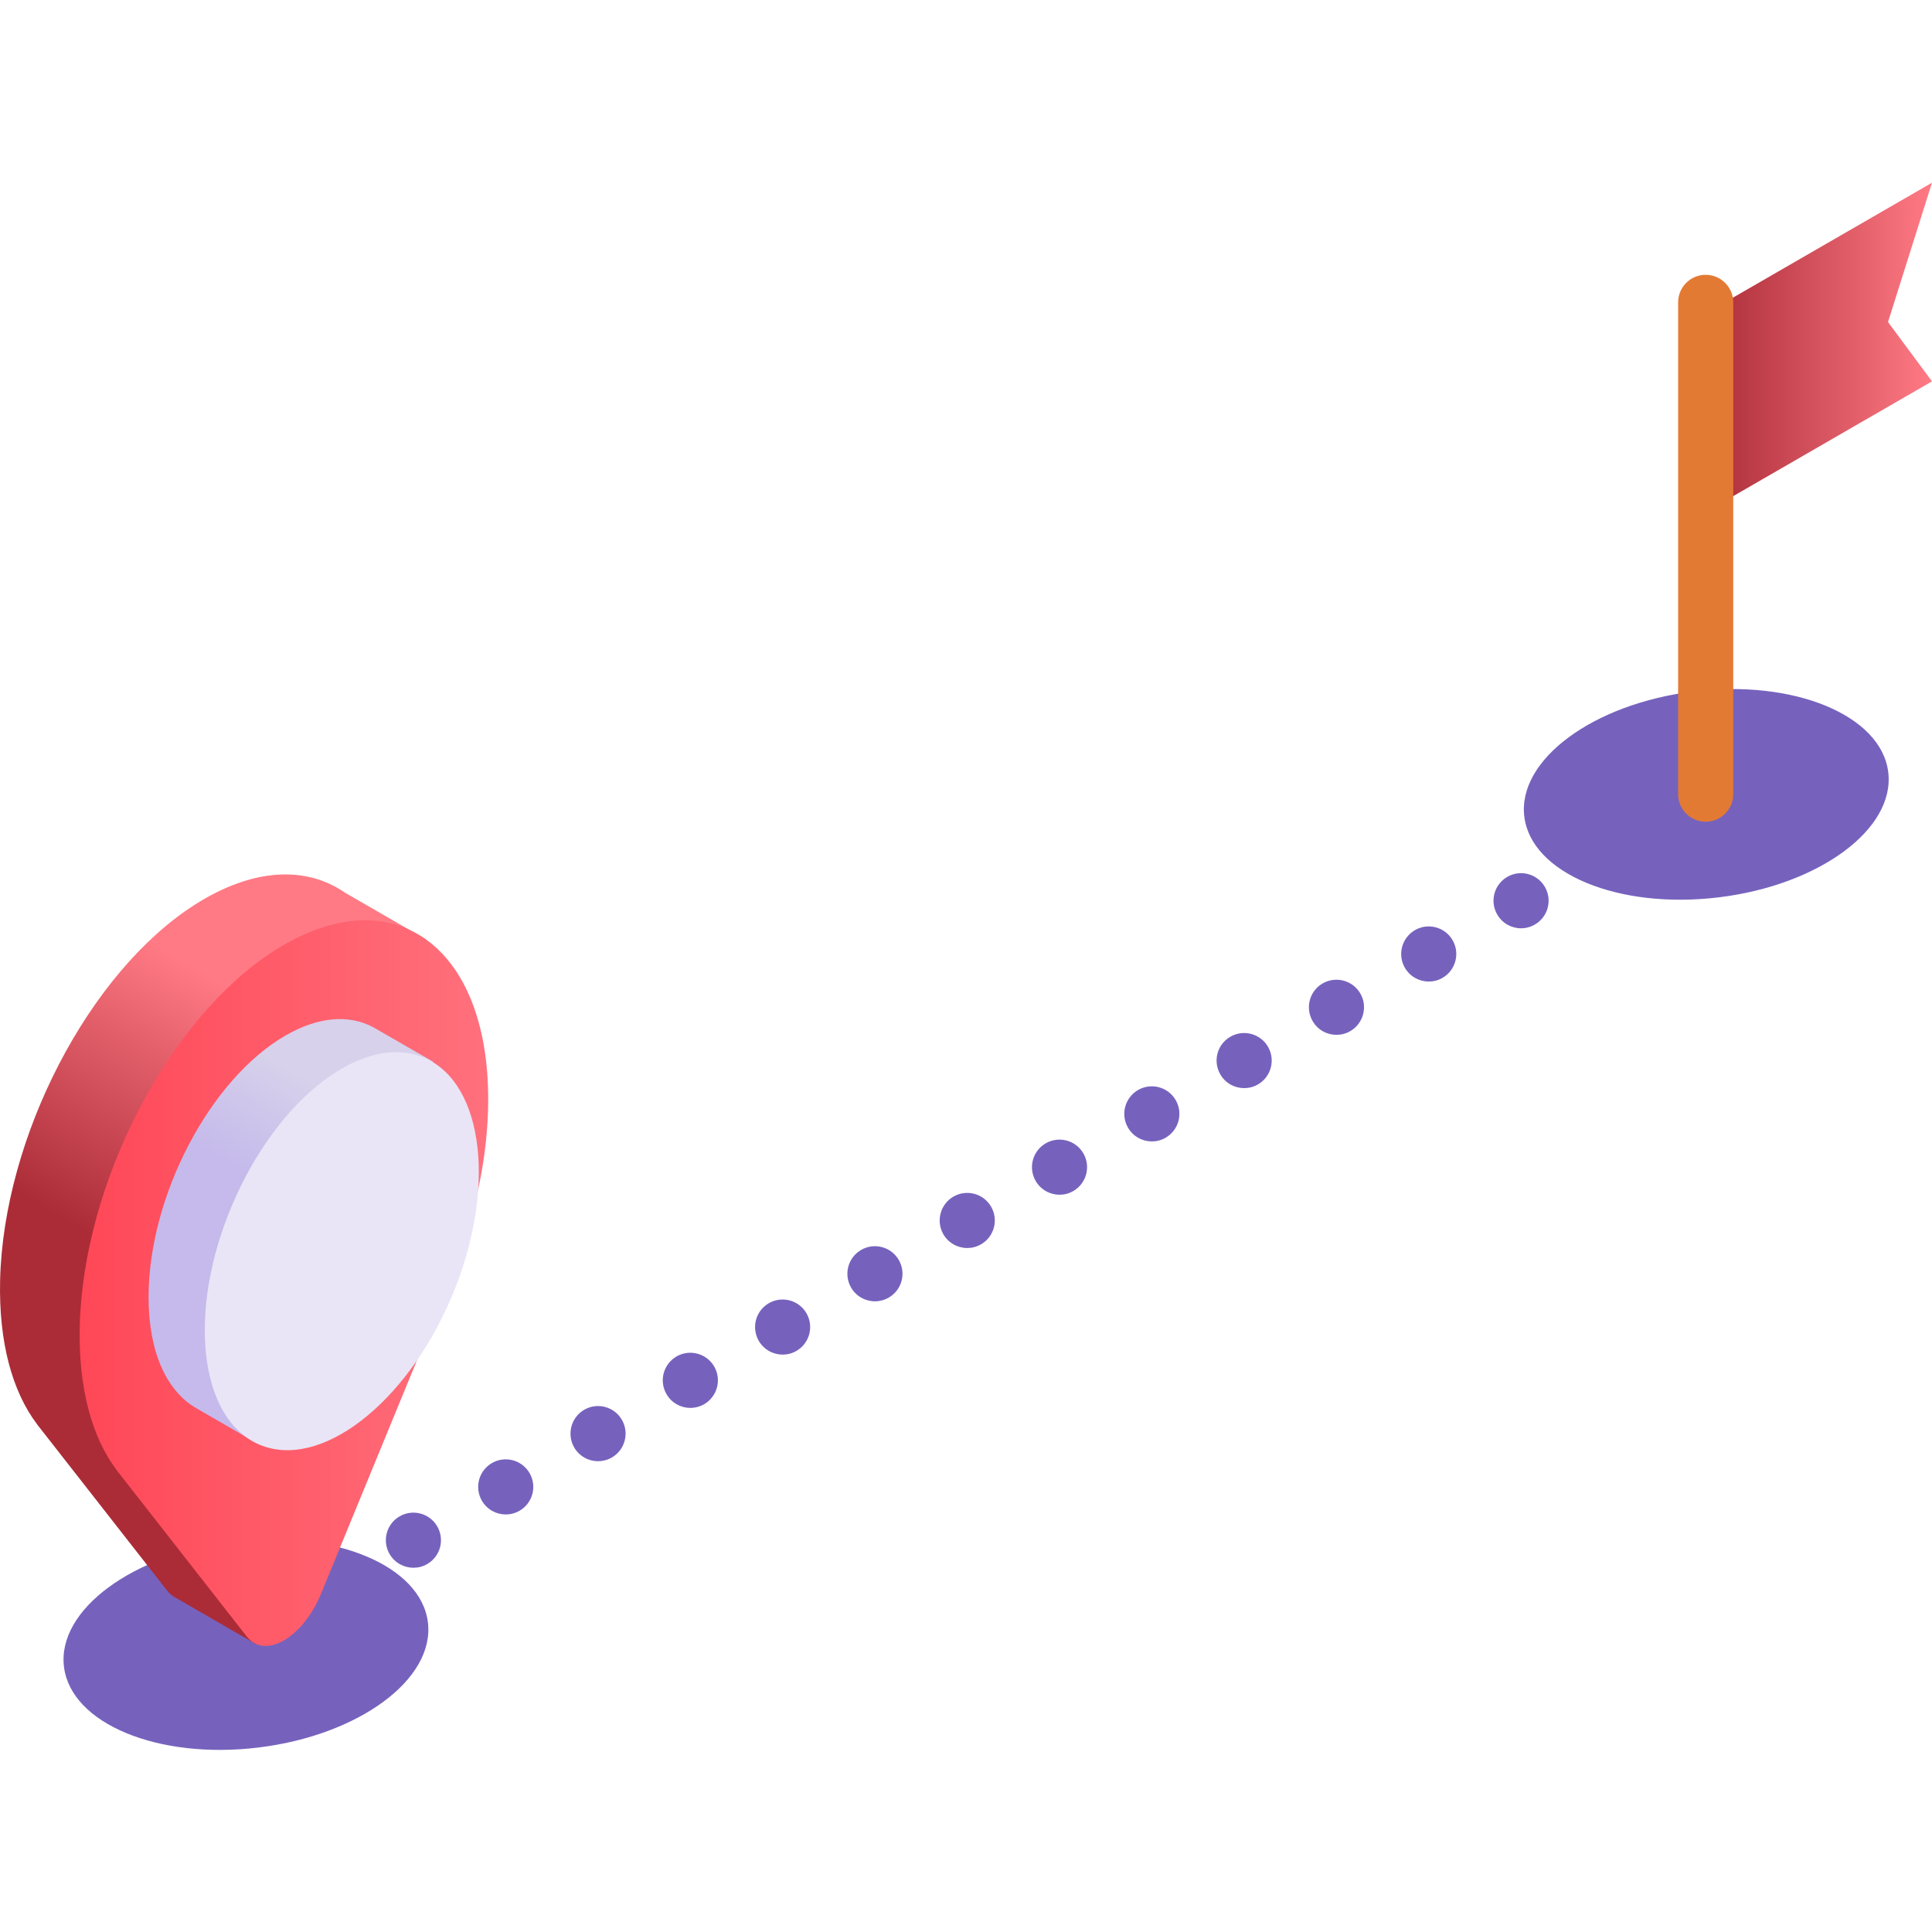 <svg id="Capa_1" enable-background="new 0 0 512 512" height="512" viewBox="0 0 512 512" width="512" xmlns="http://www.w3.org/2000/svg" xmlns:xlink="http://www.w3.org/1999/xlink"><linearGradient id="lg1"><stop offset="0" stop-color="#ab2c37"/><stop offset="1" stop-color="#ff7a85"/></linearGradient><linearGradient id="SVGID_1_" gradientUnits="userSpaceOnUse" x1="452.021" x2="512" xlink:href="#lg1" y1="92.058" y2="92.058"/><linearGradient id="SVGID_2_" gradientUnits="userSpaceOnUse" x1="50.909" x2="88.622" xlink:href="#lg1" y1="342.763" y2="277.443"/><linearGradient id="SVGID_3_" gradientTransform="matrix(.866 -.5 0 1.155 -47.586 593.277)" gradientUnits="userSpaceOnUse" x1="79.32" x2="232.504" y1="-155.711" y2="-155.711"><stop offset="0" stop-color="#ff4757"/><stop offset="1" stop-color="#ff7a85"/></linearGradient><linearGradient id="SVGID_4_" gradientUnits="userSpaceOnUse" x1="73.596" x2="88.514" y1="315.924" y2="290.085"><stop offset="0" stop-color="#c5baeb"/><stop offset="1" stop-color="#d7d1eb"/></linearGradient><g><path d="m452.021 83.051 59.979-34.629-11.656 36.924 11.656 15.719-59.979 34.629z" fill="url(#SVGID_1_)"/><g><g><path d="m85.107 429.594c-1.928 0-3.813-.774-5.171-2.133-1.358-1.358-2.132-3.242-2.132-5.171 0-1.928.774-3.797 2.132-5.156 1.372-1.359 3.242-2.147 5.171-2.147 1.913 0 3.797.789 5.156 2.147 1.372 1.359 2.147 3.243 2.147 5.156 0 1.928-.789 3.813-2.147 5.171-1.359 1.36-3.243 2.133-5.156 2.133z" fill="#7662bd"/></g><g><path d="m103.234 411.819c-2.015-3.49-.819-7.96 2.673-9.976 3.49-2.016 7.959-.817 9.975 2.673 2.017 3.505.833 7.961-2.672 9.976-1.14.672-2.396.978-3.637.978-2.528 0-4.981-1.299-6.339-3.651zm24.465-14.124c-2.016-3.491-.819-7.96 2.673-9.976 3.49-2.016 7.959-.818 9.975 2.673 2.017 3.505.819 7.961-2.672 9.976-1.154.672-2.411.979-3.637.979-2.528-.001-4.981-1.301-6.339-3.652zm24.465-14.11c-2.015-3.505-.819-7.975 2.673-9.99 3.49-2.016 7.959-.818 9.975 2.673 2.017 3.505.819 7.961-2.672 9.99-1.154.658-2.411.979-3.651.979-2.513-.001-4.981-1.315-6.325-3.652zm24.466-14.124c-2.031-3.505-.833-7.96 2.657-9.99 3.506-2.016 7.961-.818 9.99 2.673 2.017 3.505.805 7.975-2.672 9.991-1.154.658-2.411.978-3.652.978-2.526-.001-4.979-1.315-6.323-3.652zm24.45-14.124c-2.016-3.505-.817-7.96 2.673-9.976 3.492-2.015 7.961-.818 9.976 2.673 2.015 3.491.819 7.961-2.673 9.976-1.138.658-2.395.979-3.636.979-2.528-.001-4.981-1.315-6.34-3.652zm24.465-14.125c-2.016-3.491-.817-7.961 2.673-9.976 3.492-2.015 7.961-.818 9.976 2.673 2.015 3.491.819 7.961-2.673 9.976-1.154.657-2.409.978-3.651.978-2.512.001-4.981-1.313-6.325-3.651zm24.451-14.124c-2.001-3.491-.803-7.961 2.673-9.976 3.506-2.016 7.975-.818 9.99 2.673 2.016 3.491.819 7.96-2.673 9.976-1.154.657-2.409.979-3.652.979-2.525 0-4.98-1.315-6.338-3.652zm24.466-14.124c-2.015-3.491-.817-7.961 2.673-9.976 3.49-2.015 7.961-.818 9.976 2.673 2.016 3.49.817 7.96-2.673 9.975-1.14.673-2.395.979-3.637.979-2.527.001-4.981-1.314-6.339-3.651zm24.465-14.125c-2.016-3.49-.817-7.96 2.673-9.975 3.49-2.016 7.961-.818 9.976 2.672 2.016 3.491.817 7.961-2.673 9.976-1.154.672-2.411.979-3.637.979-2.526 0-4.981-1.299-6.339-3.652zm24.466-14.124c-2.016-3.49-.833-7.96 2.673-9.976 3.49-2.016 7.961-.817 9.976 2.673 2.016 3.491.817 7.961-2.673 9.976-1.154.672-2.411.978-3.652.978-2.526.001-4.981-1.299-6.324-3.651zm24.465-14.124c-2.016-3.491-.833-7.96 2.659-9.976 3.505-2.016 7.961-.818 9.99 2.673 2.016 3.491.803 7.961-2.673 9.976-1.154.672-2.411.978-3.651.978-2.527.001-4.981-1.299-6.325-3.651zm24.451-14.124c-2.016-3.491-.819-7.946 2.673-9.976 3.49-2.016 7.961-.818 9.976 2.673 2.016 3.491.817 7.961-2.673 9.976-1.14.672-2.411.979-3.637.979-2.526 0-4.981-1.301-6.339-3.652zm24.466-14.124c-2.016-3.491-.819-7.946 2.673-9.962 3.49-2.03 7.961-.817 9.976 2.673 2.015 3.491.817 7.946-2.673 9.962-1.154.672-2.411.993-3.651.993-2.513 0-4.982-1.315-6.325-3.666zm24.451-14.11c-2.016-3.505-.819-7.96 2.673-9.976 3.505-2.016 7.959-.818 9.99 2.673 2.016 3.491.817 7.961-2.687 9.976-1.14.658-2.396.979-3.637.979-2.528 0-4.981-1.315-6.339-3.652z" fill="#7662bd"/></g><g><path d="m452.016 217.761c-1.914 0-3.798-.774-5.156-2.147-1.358-1.358-2.147-3.228-2.147-5.156s.789-3.812 2.147-5.171 3.242-2.132 5.156-2.132c1.927 0 3.811.774 5.171 2.132 1.358 1.373 2.133 3.243 2.133 5.171 0 1.913-.775 3.798-2.133 5.156-1.36 1.373-3.244 2.147-5.171 2.147z" fill="#7662bd"/></g></g><ellipse cx="65.147" cy="435.678" fill="#7662bd" rx="48.565" ry="27.475" transform="matrix(.993 -.121 .121 .993 -52.232 11.082)"/><g><path d="m107.777 269.783 5.033-20.873-21.336-12.318c-10.272-7.119-24.383-6.697-39.845 3.161-28.048 17.882-50.698 61.589-51.6 99.527-.393 16.504 3.271 29.492 9.726 38.071l-.009.014 34.531 44.153c.622.795 1.33 1.39 2.101 1.802l21.403 12.357 20.268-84.07 10.481-25.503-.01-.003c6.141-15.252 9.756-31.576 9.756-46.947 0-3.277-.181-6.392-.499-9.371z" fill="url(#SVGID_2_)"/><path d="m129.381 291.318c0-40.976-25.606-59.193-56.647-39.404-28.048 17.882-50.698 61.59-51.601 99.527-.393 16.503 3.271 29.492 9.727 38.071l-.009.014 34.531 44.153c4.845 6.195 14.877.402 19.722-11.386l34.532-84.027-.009-.003c6.14-15.251 9.754-31.575 9.754-46.945z" fill="url(#SVGID_3_)"/><path d="m114.77 281.358-15.926-9.169-.001.003c-6.287-3.332-14.363-2.857-23.174 2.23-20.047 11.574-36.298 42.625-36.298 69.355 0 14.695 4.919 25.011 12.673 29.41l-.005.012 14.552 8.402z" fill="url(#SVGID_4_)"/><ellipse cx="90.589" cy="331.409" fill="#e9e5f6" rx="55.724" ry="31.526" transform="matrix(.392 -.92 .92 .392 -249.829 285.001)"/></g><ellipse cx="452.021" cy="210.455" fill="#7662bd" rx="48.565" ry="27.475" transform="matrix(.993 -.121 .121 .993 -22.141 56.233)"/><g><path d="m452.022 217.758c-4.034 0-7.303-3.27-7.303-7.303v-130.325c0-4.033 3.269-7.303 7.303-7.303s7.303 3.27 7.303 7.303v130.325c0 4.033-3.27 7.303-7.303 7.303z" fill="#e37a34"/></g></g></svg>